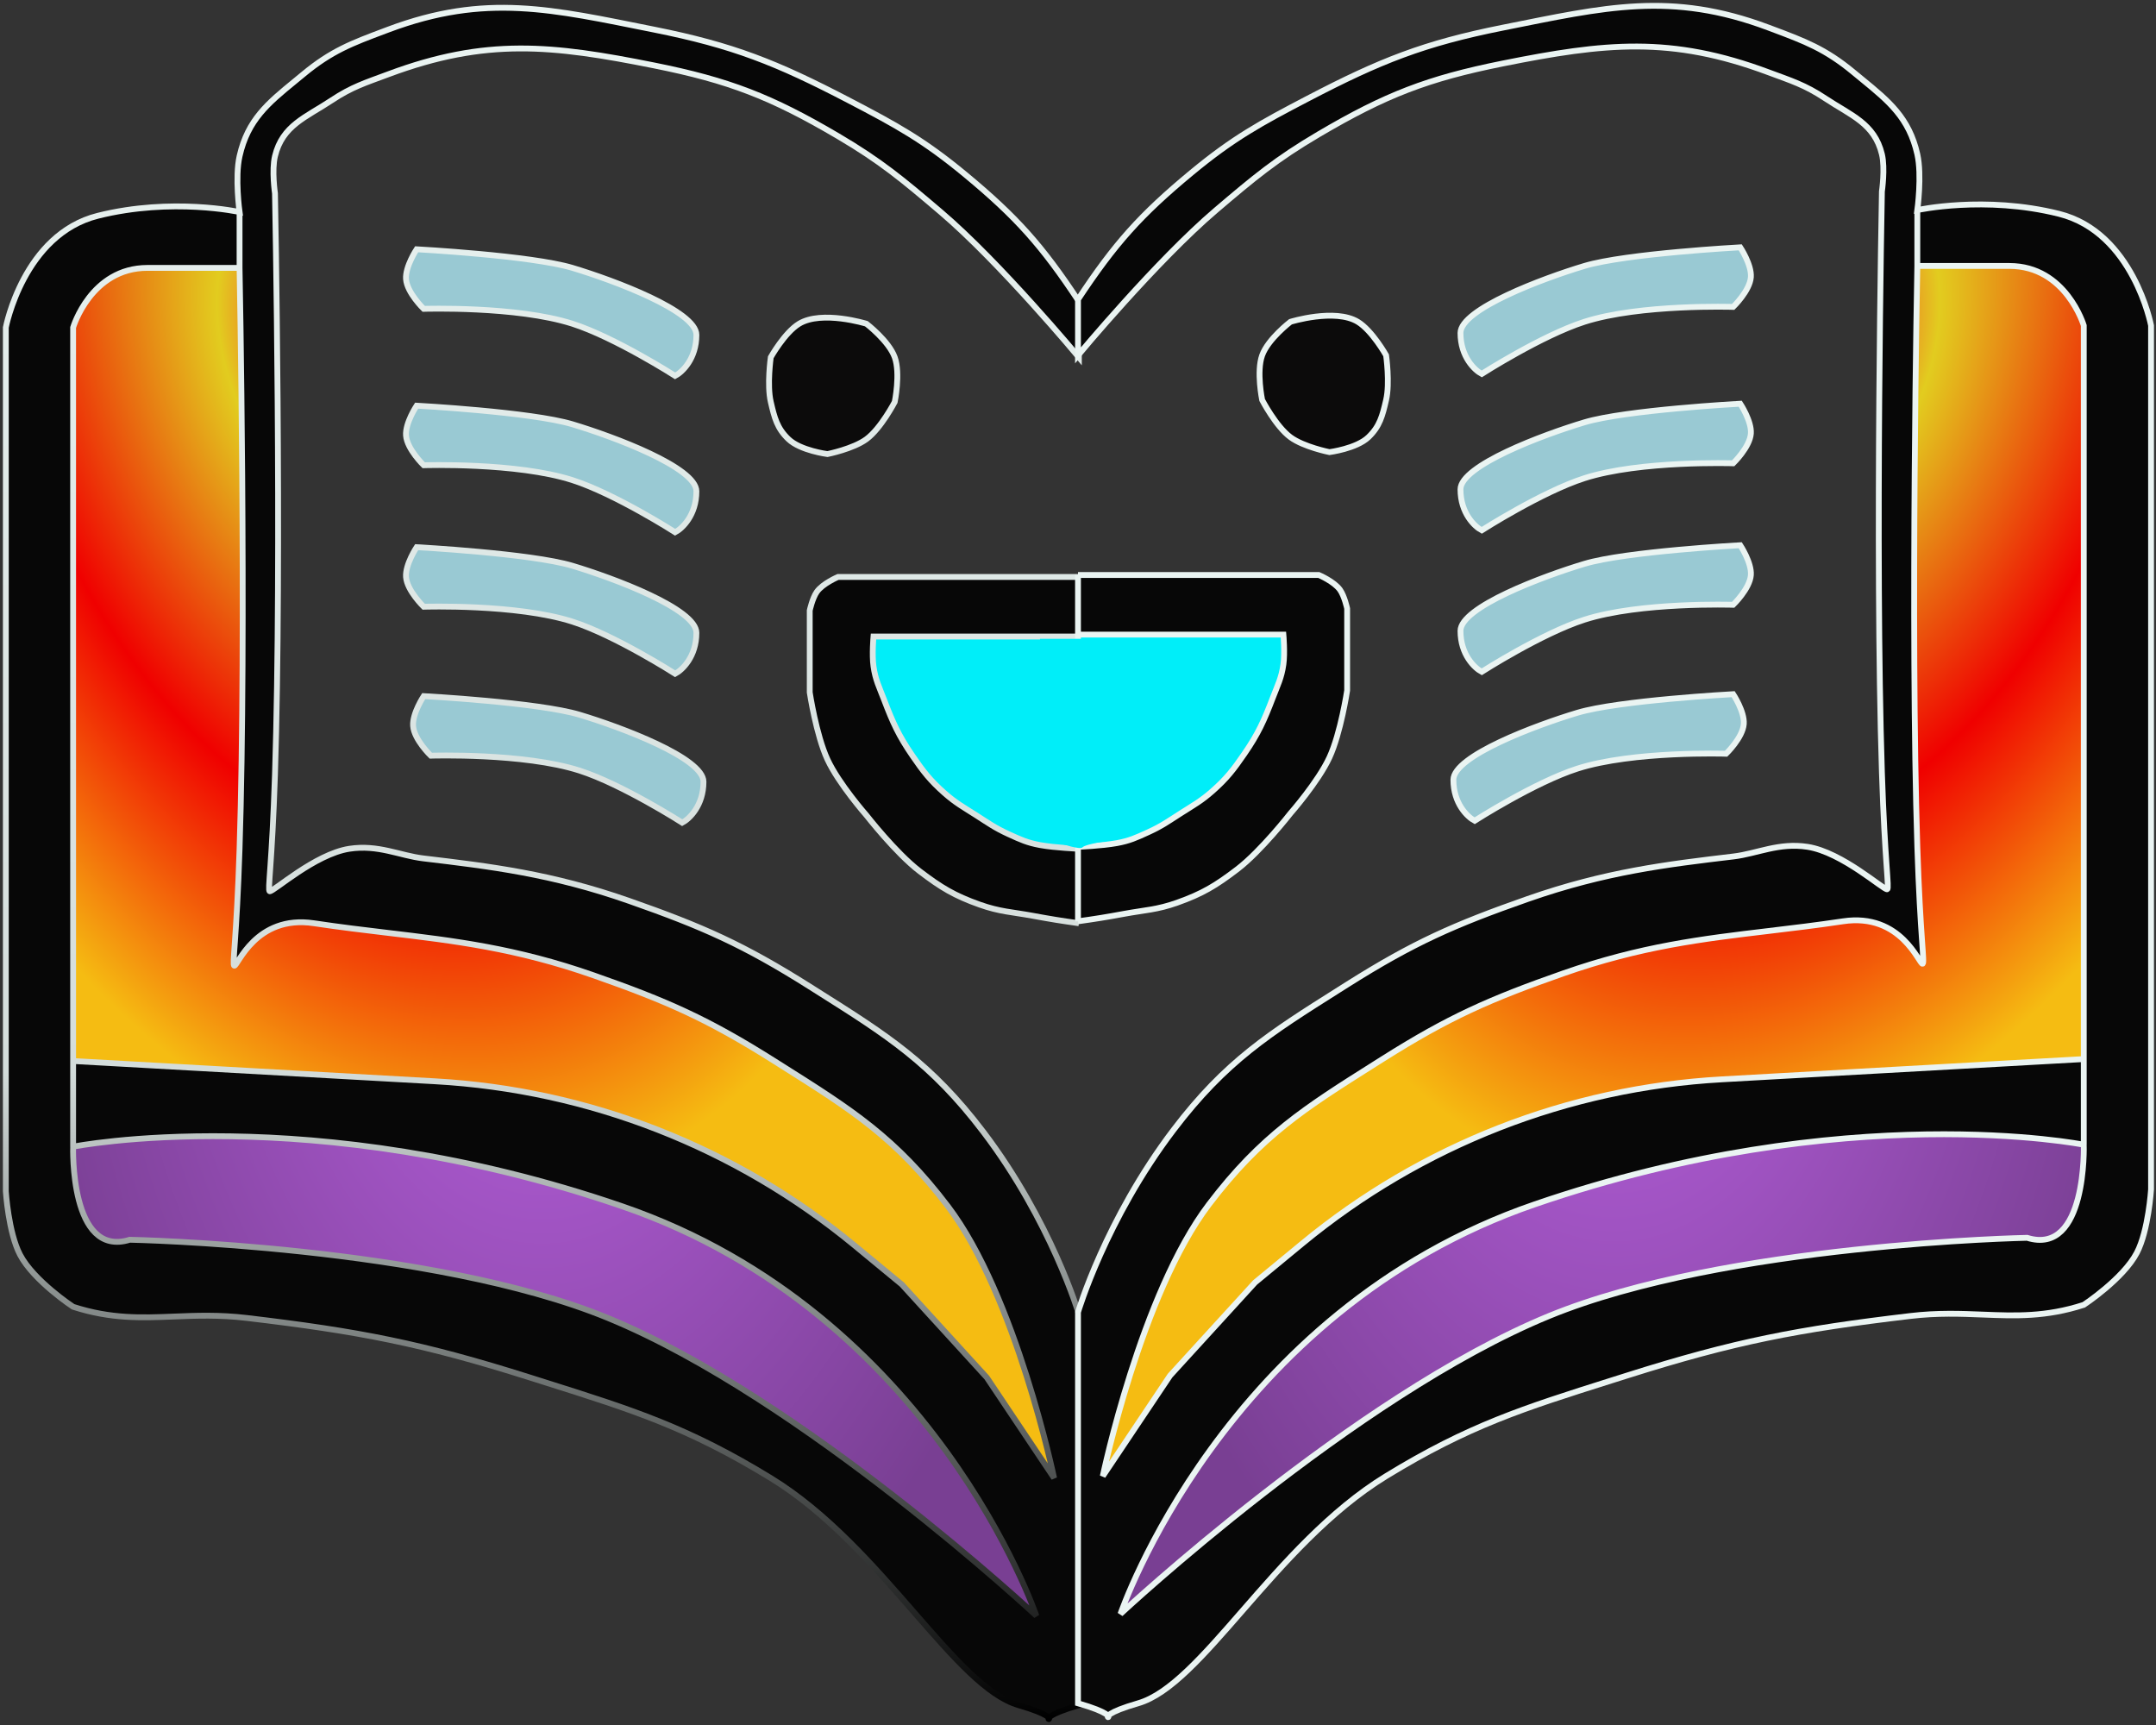<svg width="370" height="296" viewBox="0 0 370 296" fill="none" xmlns="http://www.w3.org/2000/svg">
<rect x="0" y="0" width="370" height="296" fill="#333333" stroke="none"/>
<path fill-rule="evenodd" clip-rule="evenodd" d="M12.548 56.191V182.065L74.657 185.543C101.034 187.019 126.25 196.882 146.63 213.693L154.764 220.402L169.35 236.376L180.898 253.628C180.898 253.628 174.358 222.37 162.665 206.984C153.711 195.204 146.172 190.448 134.207 182.9L134.205 182.899C133.771 182.625 133.331 182.347 132.884 182.065C121.501 174.877 114.486 171.784 101.889 167.369C88.558 162.697 78.023 161.441 66.578 160.077C62.514 159.592 58.335 159.094 53.875 158.424C43.826 156.915 40.771 165.879 40.204 165.708C39.811 165.59 40.615 161.08 41.112 145.645C42.328 107.947 41.112 45.968 41.112 45.968H25.311C15.586 45.968 12.548 56.191 12.548 56.191ZM16.802 37.023C29.565 33.828 41.112 36.384 41.112 36.384C41.112 36.384 40.29 30.441 41.112 26.799C42.523 20.547 46.011 17.692 50.593 13.942C51.068 13.554 51.555 13.155 52.052 12.742C56.883 8.734 60.398 7.415 66.042 5.299C66.238 5.225 66.437 5.151 66.638 5.075C83.402 -1.219 94.731 1.587 112.22 5.075C125.789 7.782 133.274 10.765 145.647 17.215C153.853 21.492 158.51 24.035 165.704 29.994C174.408 37.205 178.833 42.148 185.152 51.719C185.152 55.462 185.152 61.303 185.152 61.303C185.152 61.303 171.627 45.039 161.449 36.384C154.909 30.822 151.165 27.683 143.824 23.363C132.358 16.615 125.128 13.811 112.22 11.223C94.726 7.715 83.42 6.473 66.638 12.742C62.733 14.202 60.419 14.888 56.914 17.215C52.513 20.137 48.469 21.495 47.19 26.799C46.607 29.218 47.19 33.189 47.19 33.189C47.19 33.189 48.405 95.168 47.19 132.866C46.692 148.301 45.889 152.811 46.282 152.929C46.848 153.099 54.031 146.558 59.953 145.645C64.899 144.883 68.591 146.813 72.656 147.297C84.1 148.662 94.635 149.918 107.966 154.59C120.563 159.005 127.579 162.098 138.962 169.286C139.409 169.568 139.849 169.846 140.284 170.121C152.25 177.669 159.789 182.425 168.742 194.205C180.436 209.591 185.152 225.514 185.152 225.514C185.152 225.514 185.152 245.959 185.152 259.059C185.152 272.159 185.152 279.504 185.152 292.604C174.102 295.799 185.87 295.799 174.82 292.604C169.396 291.036 163.635 284.424 156.922 276.719C149.96 268.728 141.973 259.562 132.277 253.628C118.095 244.95 108.659 241.97 93.634 237.225C92.759 236.949 91.864 236.666 90.949 236.376C72.408 230.504 61.57 228.435 42.328 226.153C37.643 225.597 33.665 225.757 29.863 225.91C24.27 226.134 19.061 226.343 12.548 224.236C12.548 224.236 5.771 219.781 3.431 215.291C1.44 211.469 1 204.429 1 204.429V56.191C1 56.191 4.039 40.218 16.802 37.023ZM106.751 206.984C53.268 188.618 12.548 196.761 12.548 196.761C12.548 196.761 11.94 215.93 22.272 212.735C22.272 212.735 74.116 213.748 104.32 226.153C137.746 239.882 177.859 277.269 177.859 277.269C177.859 277.269 160.234 225.351 106.751 206.984Z" fill="#070707"/>
<path d="M137.139 55.552C134.662 57.052 132.277 61.303 132.277 61.303C132.277 61.303 131.599 66.062 132.277 68.97C132.908 71.68 133.351 73.485 135.315 75.36C137.372 77.323 142.001 77.916 142.001 77.916C142.001 77.916 146.409 77.033 148.686 75.36C151.178 73.53 153.548 68.97 153.548 68.97C153.548 68.97 154.559 64.103 153.548 61.303C152.534 58.494 148.686 55.552 148.686 55.552C148.686 55.552 141.047 53.187 137.139 55.552Z" fill="#0C0B0B"/>
<path d="M71.5 93.89C71.5 93.89 91.151 94.954 98.242 97.084C105.333 99.214 119.514 104.496 119.514 108.586C119.514 112.675 117.083 114.975 115.867 115.614C115.867 115.614 105.552 109.016 98.242 106.669C88.665 103.594 72.716 104.113 72.716 104.113C72.716 104.113 69.846 101.349 69.677 99.001C69.524 96.875 71.5 93.89 71.5 93.89Z" fill="#99C9D3"/>
<path d="M71.5 69.609C71.5 69.609 91.151 70.674 98.242 72.804C105.333 74.934 119.514 80.216 119.514 84.305C119.514 88.395 117.083 90.695 115.867 91.334C115.867 91.334 105.552 84.736 98.242 82.388C88.665 79.313 72.716 79.833 72.716 79.833C72.716 79.833 69.846 77.068 69.677 74.721C69.524 72.595 71.5 69.609 71.5 69.609Z" fill="#99C9D3"/>
<path d="M71.5 42.773C71.5 42.773 91.151 43.838 98.242 45.968C105.333 48.098 119.514 53.38 119.514 57.469C119.514 61.559 117.083 63.859 115.867 64.498C115.867 64.498 105.552 57.9 98.242 55.552C88.665 52.477 72.716 52.997 72.716 52.997C72.716 52.997 69.846 50.232 69.677 47.885C69.524 45.759 71.5 42.773 71.5 42.773Z" fill="#99C9D3"/>
<path d="M72.716 119.448C72.716 119.448 92.367 120.513 99.457 122.643C106.548 124.772 120.729 130.054 120.729 134.144C120.729 138.233 118.298 140.533 117.083 141.172C117.083 141.172 106.767 134.574 99.457 132.227C89.881 129.152 73.931 129.671 73.931 129.671C73.931 129.671 71.061 126.907 70.893 124.559C70.74 122.433 72.716 119.448 72.716 119.448Z" fill="#99C9D3"/>
<path d="M185.152 99.001H143.824C143.824 99.001 141.195 100.11 140.178 101.557C139.418 102.638 138.962 104.752 138.962 104.752V118.809C138.962 118.809 140.063 126.117 142.001 130.31C143.93 134.485 148.686 139.894 148.686 139.894C148.686 139.894 153.731 146.365 157.803 149.479C161.495 152.302 163.809 153.694 168.135 155.229C171.575 156.45 173.675 156.488 177.251 157.146C180.326 157.712 182.057 157.992 185.152 158.424V145.645C185.152 145.645 181.038 145.478 178.467 145.006C176.322 144.612 175.141 144.071 173.199 143.182L172.997 143.089C170.756 142.064 169.614 141.23 167.527 139.894C165.334 138.491 164.022 137.798 162.057 136.061C159.613 133.9 158.457 132.392 156.587 129.671C154.224 126.232 153.229 124.023 151.725 120.087C150.886 117.89 150.232 116.678 149.902 114.336C149.623 112.361 149.902 109.225 149.902 109.225H185.152V99.001Z" fill="#070707"/>
<path d="M12.548 56.191V182.065L74.657 185.543C101.034 187.019 126.25 196.882 146.63 213.693L154.764 220.402L169.35 236.376L180.898 253.628C180.898 253.628 174.358 222.37 162.665 206.984C153.711 195.204 146.172 190.448 134.207 182.9L134.205 182.899C133.771 182.625 133.331 182.347 132.884 182.065C121.501 174.877 114.486 171.784 101.889 167.369C88.558 162.697 78.023 161.441 66.578 160.077C62.514 159.592 58.335 159.094 53.875 158.424C43.826 156.915 40.771 165.879 40.204 165.708C39.811 165.59 40.615 161.08 41.112 145.645C42.328 107.947 41.112 45.968 41.112 45.968H25.311C15.586 45.968 12.548 56.191 12.548 56.191Z" fill="url(#paint0_radial_331_2164)"/>
<path d="M106.751 206.984C53.268 188.618 12.548 196.761 12.548 196.761C12.548 196.761 11.94 215.93 22.272 212.735C22.272 212.735 74.116 213.748 104.32 226.153C137.746 239.882 177.859 277.269 177.859 277.269C177.859 277.269 160.234 225.351 106.751 206.984Z" fill="url(#paint1_radial_331_2164)"/>
<path d="M185.152 109.225H149.902C149.902 109.225 149.623 112.361 149.902 114.336C150.232 116.678 150.886 117.89 151.725 120.087C153.229 124.023 154.224 126.232 156.587 129.671C158.457 132.392 159.613 133.9 162.057 136.061C164.022 137.798 165.334 138.491 167.527 139.894C169.614 141.23 170.756 142.064 172.997 143.089L173.199 143.182C175.141 144.071 176.322 144.612 178.467 145.006C181.038 145.478 185.152 145.645 185.152 145.645V127.435V109.225Z" fill="#00EEF9"/>
<path d="M12.548 182.065V56.191C12.548 56.191 15.586 45.968 25.311 45.968M12.548 182.065L74.657 185.543C101.034 187.019 126.25 196.882 146.63 213.693L154.764 220.402L169.35 236.376L180.898 253.628C180.898 253.628 174.358 222.37 162.665 206.984C153.711 195.204 146.172 190.448 134.207 182.9L134.205 182.899C133.771 182.625 133.331 182.347 132.884 182.065C121.501 174.877 114.486 171.784 101.889 167.369C88.558 162.697 78.023 161.441 66.578 160.077C62.514 159.592 58.335 159.094 53.875 158.424C43.826 156.915 40.771 165.879 40.204 165.708C39.811 165.59 40.615 161.08 41.112 145.645C42.328 107.947 41.112 45.968 41.112 45.968M12.548 182.065V196.761M12.548 196.761C12.548 196.761 53.268 188.618 106.751 206.984C160.234 225.351 177.859 277.269 177.859 277.269C177.859 277.269 137.746 239.882 104.32 226.153C74.116 213.748 22.272 212.735 22.272 212.735C11.94 215.93 12.548 196.761 12.548 196.761ZM25.311 45.968C35.035 45.968 41.112 45.968 41.112 45.968M25.311 45.968H41.112M41.112 45.968V36.384M41.112 36.384C41.112 36.384 40.29 30.441 41.112 26.799C42.523 20.547 46.011 17.692 50.593 13.942C51.068 13.554 51.555 13.155 52.052 12.742C56.883 8.734 60.398 7.415 66.042 5.299C66.238 5.225 66.437 5.151 66.638 5.075C83.402 -1.219 94.731 1.587 112.22 5.075C125.789 7.782 133.274 10.765 145.647 17.215C153.853 21.492 158.51 24.035 165.704 29.994C174.408 37.205 178.833 42.148 185.152 51.719C185.152 55.462 185.152 61.303 185.152 61.303C185.152 61.303 171.627 45.039 161.449 36.384C154.909 30.822 151.165 27.683 143.824 23.363C132.358 16.615 125.128 13.811 112.22 11.223C94.726 7.715 83.42 6.473 66.638 12.742C62.733 14.202 60.419 14.888 56.914 17.215C52.513 20.137 48.469 21.495 47.19 26.799C46.607 29.218 47.19 33.189 47.19 33.189C47.19 33.189 48.405 95.168 47.19 132.866C46.692 148.301 45.889 152.811 46.282 152.929C46.848 153.099 54.031 146.558 59.953 145.645C64.899 144.883 68.591 146.813 72.656 147.297C84.1 148.662 94.635 149.918 107.966 154.59C120.563 159.005 127.579 162.098 138.962 169.286C139.409 169.568 139.849 169.846 140.284 170.121C152.25 177.669 159.789 182.425 168.742 194.205C180.436 209.591 185.152 225.514 185.152 225.514C185.152 225.514 185.152 245.959 185.152 259.059C185.152 272.159 185.152 279.504 185.152 292.604C174.102 295.799 185.87 295.799 174.82 292.604C169.396 291.036 163.635 284.424 156.922 276.719C149.96 268.728 141.973 259.562 132.277 253.628C118.095 244.95 108.659 241.97 93.634 237.225C92.759 236.949 91.864 236.666 90.949 236.376C72.408 230.504 61.57 228.435 42.328 226.153C37.643 225.597 33.665 225.757 29.863 225.91C24.27 226.134 19.061 226.343 12.548 224.236C12.548 224.236 5.771 219.781 3.431 215.291C1.44 211.469 1 204.429 1 204.429V56.191C1 56.191 4.039 40.218 16.802 37.023C29.565 33.828 41.112 36.384 41.112 36.384ZM185.152 99.001H143.824C143.824 99.001 141.195 100.11 140.178 101.557C139.418 102.638 138.962 104.752 138.962 104.752V118.809C138.962 118.809 140.063 126.117 142.001 130.31C143.93 134.485 148.686 139.894 148.686 139.894C148.686 139.894 153.731 146.365 157.803 149.479C161.495 152.302 163.809 153.694 168.135 155.229C171.575 156.45 173.675 156.488 177.251 157.146C180.326 157.712 182.057 157.992 185.152 158.424M185.152 99.001C185.152 99.001 185.152 103.014 185.152 109.225M185.152 99.001V109.225M185.152 158.424V145.645M185.152 158.424C185.152 154.274 185.152 150.346 185.152 145.645M185.152 109.225H149.902C149.902 109.225 149.623 112.361 149.902 114.336C150.232 116.678 150.886 117.89 151.725 120.087C153.229 124.023 154.224 126.232 156.587 129.671C158.457 132.392 159.613 133.9 162.057 136.061C164.022 137.798 165.334 138.491 167.527 139.894C169.614 141.23 170.756 142.064 172.997 143.089M185.152 109.225C185.152 118.334 185.152 132.81 185.152 145.645M185.152 109.225V127.435V145.645M172.997 143.089L173.199 143.182M172.997 143.089C173.065 143.12 173.133 143.151 173.199 143.182M185.152 145.645C185.152 145.645 181.038 145.478 178.467 145.006C176.322 144.612 175.141 144.071 173.199 143.182M71.5 42.773C71.5 42.773 91.151 43.838 98.242 45.968C105.333 48.098 119.514 53.38 119.514 57.469C119.514 61.559 117.083 63.859 115.867 64.498C115.867 64.498 105.552 57.9 98.242 55.552C88.665 52.477 72.716 52.997 72.716 52.997C72.716 52.997 69.846 50.232 69.677 47.885C69.524 45.759 71.5 42.773 71.5 42.773ZM137.139 55.552C134.662 57.052 132.277 61.303 132.277 61.303C132.277 61.303 131.599 66.062 132.277 68.97C132.908 71.68 133.351 73.485 135.315 75.36C137.372 77.323 142.001 77.916 142.001 77.916C142.001 77.916 146.409 77.033 148.686 75.36C151.178 73.53 153.548 68.97 153.548 68.97C153.548 68.97 154.559 64.103 153.548 61.303C152.534 58.494 148.686 55.552 148.686 55.552C148.686 55.552 141.047 53.187 137.139 55.552ZM71.5 69.609C71.5 69.609 91.151 70.674 98.242 72.804C105.333 74.934 119.514 80.216 119.514 84.305C119.514 88.395 117.083 90.695 115.867 91.334C115.867 91.334 105.552 84.736 98.242 82.388C88.665 79.313 72.716 79.833 72.716 79.833C72.716 79.833 69.846 77.068 69.677 74.721C69.524 72.595 71.5 69.609 71.5 69.609ZM71.5 93.89C71.5 93.89 91.151 94.954 98.242 97.084C105.333 99.214 119.514 104.496 119.514 108.586C119.514 112.675 117.083 114.975 115.867 115.614C115.867 115.614 105.552 109.016 98.242 106.669C88.665 103.594 72.716 104.113 72.716 104.113C72.716 104.113 69.846 101.349 69.677 99.001C69.524 96.875 71.5 93.89 71.5 93.89ZM72.716 119.448C72.716 119.448 92.367 120.513 99.457 122.643C106.548 124.772 120.729 130.054 120.729 134.144C120.729 138.233 118.298 140.533 117.083 141.172C117.083 141.172 106.767 134.574 99.457 132.227C89.881 129.152 73.931 129.671 73.931 129.671C73.931 129.671 71.061 126.907 70.893 124.559C70.74 122.433 72.716 119.448 72.716 119.448Z" stroke="url(#paint2_linear_331_2164)"/>
<path fill-rule="evenodd" clip-rule="evenodd" d="M357.605 55.857V181.731L295.496 185.209C269.118 186.685 243.902 196.548 223.522 213.359L215.388 220.068L200.802 236.042L189.255 253.294C189.255 253.294 195.794 222.036 207.488 206.65C216.441 194.87 223.98 190.114 235.946 182.566L235.948 182.565C236.382 182.291 236.822 182.013 237.268 181.731C248.651 174.543 255.667 171.45 268.264 167.035C281.595 162.363 292.13 161.107 303.574 159.743C307.638 159.258 311.817 158.76 316.277 158.09C326.327 156.581 329.382 165.545 329.948 165.374C330.341 165.256 329.538 160.746 329.04 145.311C327.825 107.613 329.04 45.634 329.04 45.634H344.842C354.566 45.634 357.605 55.857 357.605 55.857ZM353.351 36.689C340.588 33.494 329.04 36.05 329.04 36.05C329.04 36.05 329.862 30.107 329.04 26.465C327.629 20.212 324.141 17.358 319.56 13.608C319.085 13.22 318.598 12.821 318.1 12.409C313.269 8.4 309.754 7.081 304.11 4.965C303.914 4.891 303.715 4.817 303.514 4.741C286.75 -1.553 275.421 1.253 257.932 4.741C244.363 7.448 236.878 10.431 224.505 16.881C216.3 21.159 211.643 23.701 204.449 29.66C195.744 36.871 191.319 41.814 185 51.385C185 55.128 185 60.969 185 60.969C185 60.969 198.525 44.705 208.703 36.05C215.244 30.488 218.988 27.349 226.328 23.029C237.794 16.281 245.025 13.477 257.932 10.889C275.426 7.381 286.732 6.139 303.514 12.409C307.42 13.868 309.734 14.554 313.238 16.881C317.639 19.803 321.683 21.161 322.962 26.465C323.546 28.884 322.962 32.855 322.962 32.855C322.962 32.855 321.747 94.834 322.962 132.532C323.46 147.967 324.263 152.477 323.871 152.595C323.304 152.765 316.122 146.224 310.199 145.311C305.254 144.549 301.561 146.479 297.497 146.963C286.052 148.328 275.517 149.584 262.186 154.256C249.589 158.671 242.573 161.764 231.19 168.952C230.744 169.234 230.303 169.512 229.868 169.787C217.902 177.335 210.363 182.091 201.41 193.871C189.717 209.257 185 225.18 185 225.18C185 225.18 185 245.625 185 258.725C185 271.825 185 279.17 185 292.27C196.05 295.465 184.283 295.465 195.332 292.27C200.756 290.702 206.517 284.09 213.23 276.385C220.192 268.394 228.179 259.228 237.876 253.294C252.058 244.616 261.493 241.636 276.518 236.891C277.394 236.615 278.288 236.332 279.204 236.042C297.744 230.17 308.583 228.101 327.824 225.819C332.509 225.263 336.488 225.423 340.289 225.576C345.882 225.8 351.092 226.009 357.605 223.902C357.605 223.902 364.382 219.447 366.721 214.957C368.713 211.135 369.152 204.095 369.152 204.095V55.857C369.152 55.857 366.114 39.883 353.351 36.689ZM263.402 206.65C316.885 188.284 357.605 196.427 357.605 196.427C357.605 196.427 358.212 215.596 347.88 212.401C347.88 212.401 296.037 213.414 265.833 225.819C232.406 239.548 192.294 276.935 192.294 276.935C192.294 276.935 209.918 225.017 263.402 206.65Z" fill="#070707"/>
<path d="M233.014 55.218C235.49 56.718 237.876 60.969 237.876 60.969C237.876 60.969 238.553 65.728 237.876 68.636C237.245 71.346 236.802 73.151 234.837 75.026C232.78 76.989 228.152 77.582 228.152 77.582C228.152 77.582 223.743 76.699 221.466 75.026C218.974 73.196 216.604 68.636 216.604 68.636C216.604 68.636 215.594 63.769 216.604 60.969C217.618 58.16 221.466 55.218 221.466 55.218C221.466 55.218 229.106 52.853 233.014 55.218Z" fill="#0C0B0B"/>
<path d="M298.652 93.556C298.652 93.556 279.001 94.621 271.91 96.75C264.82 98.88 250.639 104.162 250.639 108.252C250.639 112.341 253.07 114.641 254.285 115.28C254.285 115.28 264.601 108.682 271.91 106.335C281.487 103.26 297.436 103.779 297.436 103.779C297.436 103.779 300.306 101.015 300.475 98.667C300.628 96.541 298.652 93.556 298.652 93.556Z" fill="#99C9D3"/>
<path d="M298.652 69.275C298.652 69.275 279.001 70.34 271.91 72.47C264.82 74.6 250.639 79.882 250.639 83.971C250.639 88.061 253.07 90.361 254.285 91C254.285 91 264.601 84.402 271.91 82.055C281.487 78.979 297.436 79.499 297.436 79.499C297.436 79.499 300.306 76.734 300.475 74.387C300.628 72.261 298.652 69.275 298.652 69.275Z" fill="#99C9D3"/>
<path d="M298.652 42.439C298.652 42.439 279.001 43.504 271.91 45.634C264.82 47.764 250.639 53.046 250.639 57.135C250.639 61.225 253.07 63.525 254.285 64.164C254.285 64.164 264.601 57.566 271.91 55.218C281.487 52.143 297.436 52.663 297.436 52.663C297.436 52.663 300.306 49.898 300.475 47.551C300.628 45.425 298.652 42.439 298.652 42.439Z" fill="#99C9D3"/>
<path d="M297.436 119.114C297.436 119.114 277.785 120.179 270.695 122.309C263.604 124.438 249.423 129.72 249.423 133.81C249.423 137.899 251.854 140.199 253.07 140.838C253.07 140.838 263.385 134.24 270.695 131.893C280.272 128.818 296.221 129.337 296.221 129.337C296.221 129.337 299.091 126.573 299.26 124.225C299.413 122.1 297.436 119.114 297.436 119.114Z" fill="#99C9D3"/>
<path d="M185 98.667H226.328C226.328 98.667 228.957 99.776 229.975 101.223C230.735 102.304 231.19 104.418 231.19 104.418V118.475C231.19 118.475 230.089 125.783 228.152 129.976C226.222 134.151 221.466 139.56 221.466 139.56C221.466 139.56 216.422 146.031 212.35 149.145C208.657 151.968 206.343 153.36 202.018 154.895C198.578 156.116 196.478 156.154 192.901 156.812C189.826 157.378 188.095 157.658 185 158.09V145.311C185 145.311 189.114 145.144 191.686 144.672C193.83 144.278 195.011 143.737 196.953 142.848L197.156 142.755C199.396 141.73 200.538 140.896 202.625 139.56C204.819 138.157 206.131 137.464 208.095 135.727C210.539 133.566 211.695 132.058 213.565 129.337C215.928 125.898 216.923 123.689 218.427 119.753C219.267 117.556 219.921 116.344 220.251 114.002C220.529 112.027 220.251 108.891 220.251 108.891H185V98.667Z" fill="#070707"/>
<path d="M357.605 55.857V181.731L295.496 185.209C269.118 186.685 243.902 196.548 223.522 213.359L215.388 220.068L200.802 236.042L189.255 253.294C189.255 253.294 195.794 222.036 207.488 206.65C216.441 194.87 223.98 190.114 235.946 182.566L235.948 182.565C236.382 182.291 236.822 182.013 237.268 181.731C248.651 174.543 255.667 171.45 268.264 167.035C281.595 162.363 292.13 161.107 303.574 159.743C307.638 159.258 311.817 158.76 316.277 158.09C326.327 156.581 329.382 165.545 329.948 165.374C330.341 165.256 329.538 160.746 329.04 145.311C327.825 107.613 329.04 45.634 329.04 45.634H344.842C354.566 45.634 357.605 55.857 357.605 55.857Z" fill="url(#paint3_radial_331_2164)"/>
<path d="M263.402 206.65C316.885 188.284 357.605 196.427 357.605 196.427C357.605 196.427 358.212 215.596 347.88 212.401C347.88 212.401 296.037 213.414 265.833 225.819C232.406 239.548 192.294 276.935 192.294 276.935C192.294 276.935 209.918 225.017 263.402 206.65Z" fill="url(#paint4_radial_331_2164)"/>
<path d="M185 108.891H220.251C220.251 108.891 220.529 112.027 220.251 114.002C219.921 116.344 219.267 117.556 218.427 119.753C216.923 123.689 215.928 125.898 213.565 129.337C211.695 132.058 210.539 133.566 208.095 135.727C206.131 137.464 204.819 138.157 202.625 139.56C200.538 140.896 199.396 141.73 197.156 142.755L196.953 142.848C195.011 143.737 193.83 144.278 191.686 144.672C189.114 145.144 185 145.311 185 145.311V127.101V108.891Z" fill="#00EEF9"/>
<path d="M357.605 181.731V55.857C357.605 55.857 354.566 45.634 344.842 45.634M357.605 181.731L295.496 185.209C269.118 186.685 243.902 196.548 223.522 213.359L215.388 220.068L200.802 236.042L189.255 253.294C189.255 253.294 195.794 222.036 207.488 206.65C216.441 194.87 223.98 190.114 235.946 182.566L235.948 182.565C236.382 182.291 236.822 182.013 237.268 181.731C248.651 174.543 255.667 171.45 268.264 167.035C281.595 162.363 292.13 161.107 303.574 159.743C307.638 159.258 311.817 158.76 316.277 158.09C326.327 156.581 329.382 165.545 329.948 165.374C330.341 165.256 329.538 160.746 329.04 145.311C327.825 107.613 329.04 45.634 329.04 45.634M357.605 181.731V196.427M357.605 196.427C357.605 196.427 316.885 188.284 263.402 206.65C209.918 225.017 192.294 276.935 192.294 276.935C192.294 276.935 232.406 239.548 265.833 225.819C296.037 213.414 347.88 212.401 347.88 212.401C358.212 215.596 357.605 196.427 357.605 196.427ZM344.842 45.634C335.118 45.634 329.04 45.634 329.04 45.634M344.842 45.634H329.04M329.04 45.634V36.05M329.04 36.05C329.04 36.05 329.862 30.107 329.04 26.465C327.629 20.212 324.141 17.358 319.56 13.608C319.085 13.22 318.598 12.821 318.1 12.409C313.269 8.4 309.754 7.081 304.11 4.965C303.914 4.891 303.715 4.817 303.514 4.741C286.75 -1.553 275.421 1.253 257.932 4.741C244.363 7.448 236.878 10.431 224.505 16.881C216.3 21.159 211.643 23.701 204.449 29.66C195.744 36.871 191.319 41.814 185 51.385C185 55.128 185 60.969 185 60.969C185 60.969 198.525 44.705 208.703 36.05C215.244 30.488 218.988 27.349 226.328 23.029C237.794 16.281 245.025 13.477 257.932 10.889C275.426 7.381 286.732 6.139 303.514 12.409C307.42 13.868 309.734 14.554 313.238 16.881C317.639 19.803 321.683 21.161 322.962 26.465C323.546 28.884 322.962 32.855 322.962 32.855C322.962 32.855 321.747 94.834 322.962 132.532C323.46 147.967 324.263 152.477 323.871 152.595C323.304 152.765 316.122 146.224 310.199 145.311C305.254 144.549 301.561 146.479 297.497 146.963C286.052 148.328 275.517 149.584 262.186 154.256C249.589 158.671 242.573 161.764 231.19 168.952C230.744 169.234 230.303 169.512 229.868 169.787C217.902 177.335 210.363 182.091 201.41 193.871C189.717 209.257 185 225.18 185 225.18C185 225.18 185 245.625 185 258.725C185 271.825 185 279.17 185 292.27C196.05 295.465 184.283 295.465 195.332 292.27C200.756 290.702 206.517 284.09 213.23 276.385C220.192 268.394 228.179 259.228 237.876 253.294C252.058 244.616 261.493 241.636 276.518 236.891C277.394 236.615 278.288 236.332 279.204 236.042C297.744 230.17 308.583 228.101 327.824 225.819C332.509 225.263 336.488 225.423 340.289 225.576C345.882 225.8 351.092 226.009 357.605 223.902C357.605 223.902 364.382 219.447 366.721 214.957C368.713 211.135 369.152 204.095 369.152 204.095V55.857C369.152 55.857 366.114 39.883 353.351 36.689C340.588 33.494 329.04 36.05 329.04 36.05ZM185 98.667H226.328C226.328 98.667 228.957 99.776 229.975 101.223C230.735 102.304 231.19 104.418 231.19 104.418V118.475C231.19 118.475 230.089 125.783 228.152 129.976C226.222 134.151 221.466 139.56 221.466 139.56C221.466 139.56 216.422 146.031 212.35 149.145C208.657 151.968 206.343 153.36 202.018 154.895C198.578 156.116 196.478 156.154 192.901 156.812C189.826 157.378 188.095 157.658 185 158.09M185 98.667C185 98.667 185 102.68 185 108.891M185 98.667V108.891M185 158.09V145.311M185 158.09C185 153.94 185 150.012 185 145.311M185 108.891H220.251C220.251 108.891 220.529 112.027 220.251 114.002C219.921 116.344 219.267 117.556 218.427 119.753C216.923 123.689 215.928 125.898 213.565 129.337C211.695 132.058 210.539 133.566 208.095 135.727C206.131 137.464 204.819 138.157 202.625 139.56C200.538 140.896 199.396 141.73 197.156 142.755M185 108.891C185 118 185 132.476 185 145.311M185 108.891V127.101V145.311M197.156 142.755L196.953 142.848M197.156 142.755C197.087 142.786 197.02 142.817 196.953 142.848M185 145.311C185 145.311 189.114 145.144 191.686 144.672C193.83 144.278 195.011 143.737 196.953 142.848M298.652 42.439C298.652 42.439 279.001 43.504 271.91 45.634C264.82 47.764 250.639 53.046 250.639 57.135C250.639 61.225 253.07 63.525 254.285 64.164C254.285 64.164 264.601 57.566 271.91 55.218C281.487 52.143 297.436 52.663 297.436 52.663C297.436 52.663 300.306 49.898 300.475 47.551C300.628 45.425 298.652 42.439 298.652 42.439ZM233.014 55.218C235.49 56.718 237.876 60.969 237.876 60.969C237.876 60.969 238.553 65.728 237.876 68.636C237.245 71.346 236.802 73.151 234.837 75.026C232.78 76.989 228.152 77.582 228.152 77.582C228.152 77.582 223.743 76.699 221.466 75.026C218.974 73.196 216.604 68.636 216.604 68.636C216.604 68.636 215.594 63.769 216.604 60.969C217.618 58.16 221.466 55.218 221.466 55.218C221.466 55.218 229.106 52.853 233.014 55.218ZM298.652 69.275C298.652 69.275 279.001 70.34 271.91 72.47C264.82 74.6 250.639 79.882 250.639 83.971C250.639 88.061 253.07 90.361 254.285 91C254.285 91 264.601 84.402 271.91 82.055C281.487 78.979 297.436 79.499 297.436 79.499C297.436 79.499 300.306 76.734 300.475 74.387C300.628 72.261 298.652 69.275 298.652 69.275ZM298.652 93.556C298.652 93.556 279.001 94.621 271.91 96.75C264.82 98.88 250.639 104.162 250.639 108.252C250.639 112.341 253.07 114.641 254.285 115.28C254.285 115.28 264.601 108.682 271.91 106.335C281.487 103.26 297.436 103.779 297.436 103.779C297.436 103.779 300.306 101.015 300.475 98.667C300.628 96.541 298.652 93.556 298.652 93.556ZM297.436 119.114C297.436 119.114 277.785 120.179 270.695 122.309C263.604 124.438 249.423 129.72 249.423 133.81C249.423 137.899 251.854 140.199 253.07 140.838C253.07 140.838 263.385 134.24 270.695 131.893C280.272 128.818 296.221 129.337 296.221 129.337C296.221 129.337 299.091 126.573 299.26 124.225C299.413 122.1 297.436 119.114 297.436 119.114Z" stroke="#EAF4F2"/>
<path d="M178.467 109.622H195.484L191.23 144.126C191.23 144.126 186.368 144.765 185.76 145.403C185.33 145.855 182.113 144.765 182.113 144.765L178.467 109.622Z" fill="#00EEF9"/>
<defs>
<radialGradient id="paint0_radial_331_2164" cx="0" cy="0" r="1" gradientUnits="userSpaceOnUse" gradientTransform="translate(58.127 59.978) rotate(71.567) scale(147.991 93.848)">
<stop stop-color="#FF0035"/>
<stop offset="0.204" stop-color="#E2CC1F"/>
<stop offset="0.598" stop-color="#F00000"/>
<stop offset="1" stop-color="#F5BC12"/>
</radialGradient>
<radialGradient id="paint1_radial_331_2164" cx="0" cy="0" r="1" gradientUnits="userSpaceOnUse" gradientTransform="translate(93.076 148.167) rotate(90) scale(146.833 92.076)">
<stop stop-color="#CD6AF9"/>
<stop offset="0.145" stop-color="#B35DD9"/>
<stop offset="1" stop-color="#793F93"/>
</radialGradient>
<linearGradient id="paint2_linear_331_2164" x1="93.076" y1="1.334" x2="93.076" y2="295" gradientUnits="userSpaceOnUse">
<stop stop-color="#EAF4F2"/>
<stop offset="0.62" stop-color="#D4DDDB"/>
<stop offset="1"/>
</linearGradient>
<radialGradient id="paint3_radial_331_2164" cx="0" cy="0" r="1" gradientUnits="userSpaceOnUse" gradientTransform="translate(312.026 59.644) rotate(108.434) scale(147.991 93.848)">
<stop stop-color="#FF0035"/>
<stop offset="0.204" stop-color="#E2CC1F"/>
<stop offset="0.598" stop-color="#F00000"/>
<stop offset="1" stop-color="#F5BC12"/>
</radialGradient>
<radialGradient id="paint4_radial_331_2164" cx="0" cy="0" r="1" gradientUnits="userSpaceOnUse" gradientTransform="translate(277.076 147.833) rotate(90) scale(146.833 92.076)">
<stop stop-color="#CD6AF9"/>
<stop offset="0.145" stop-color="#B35DD9"/>
<stop offset="1" stop-color="#793F93"/>
</radialGradient>
</defs>
</svg>

